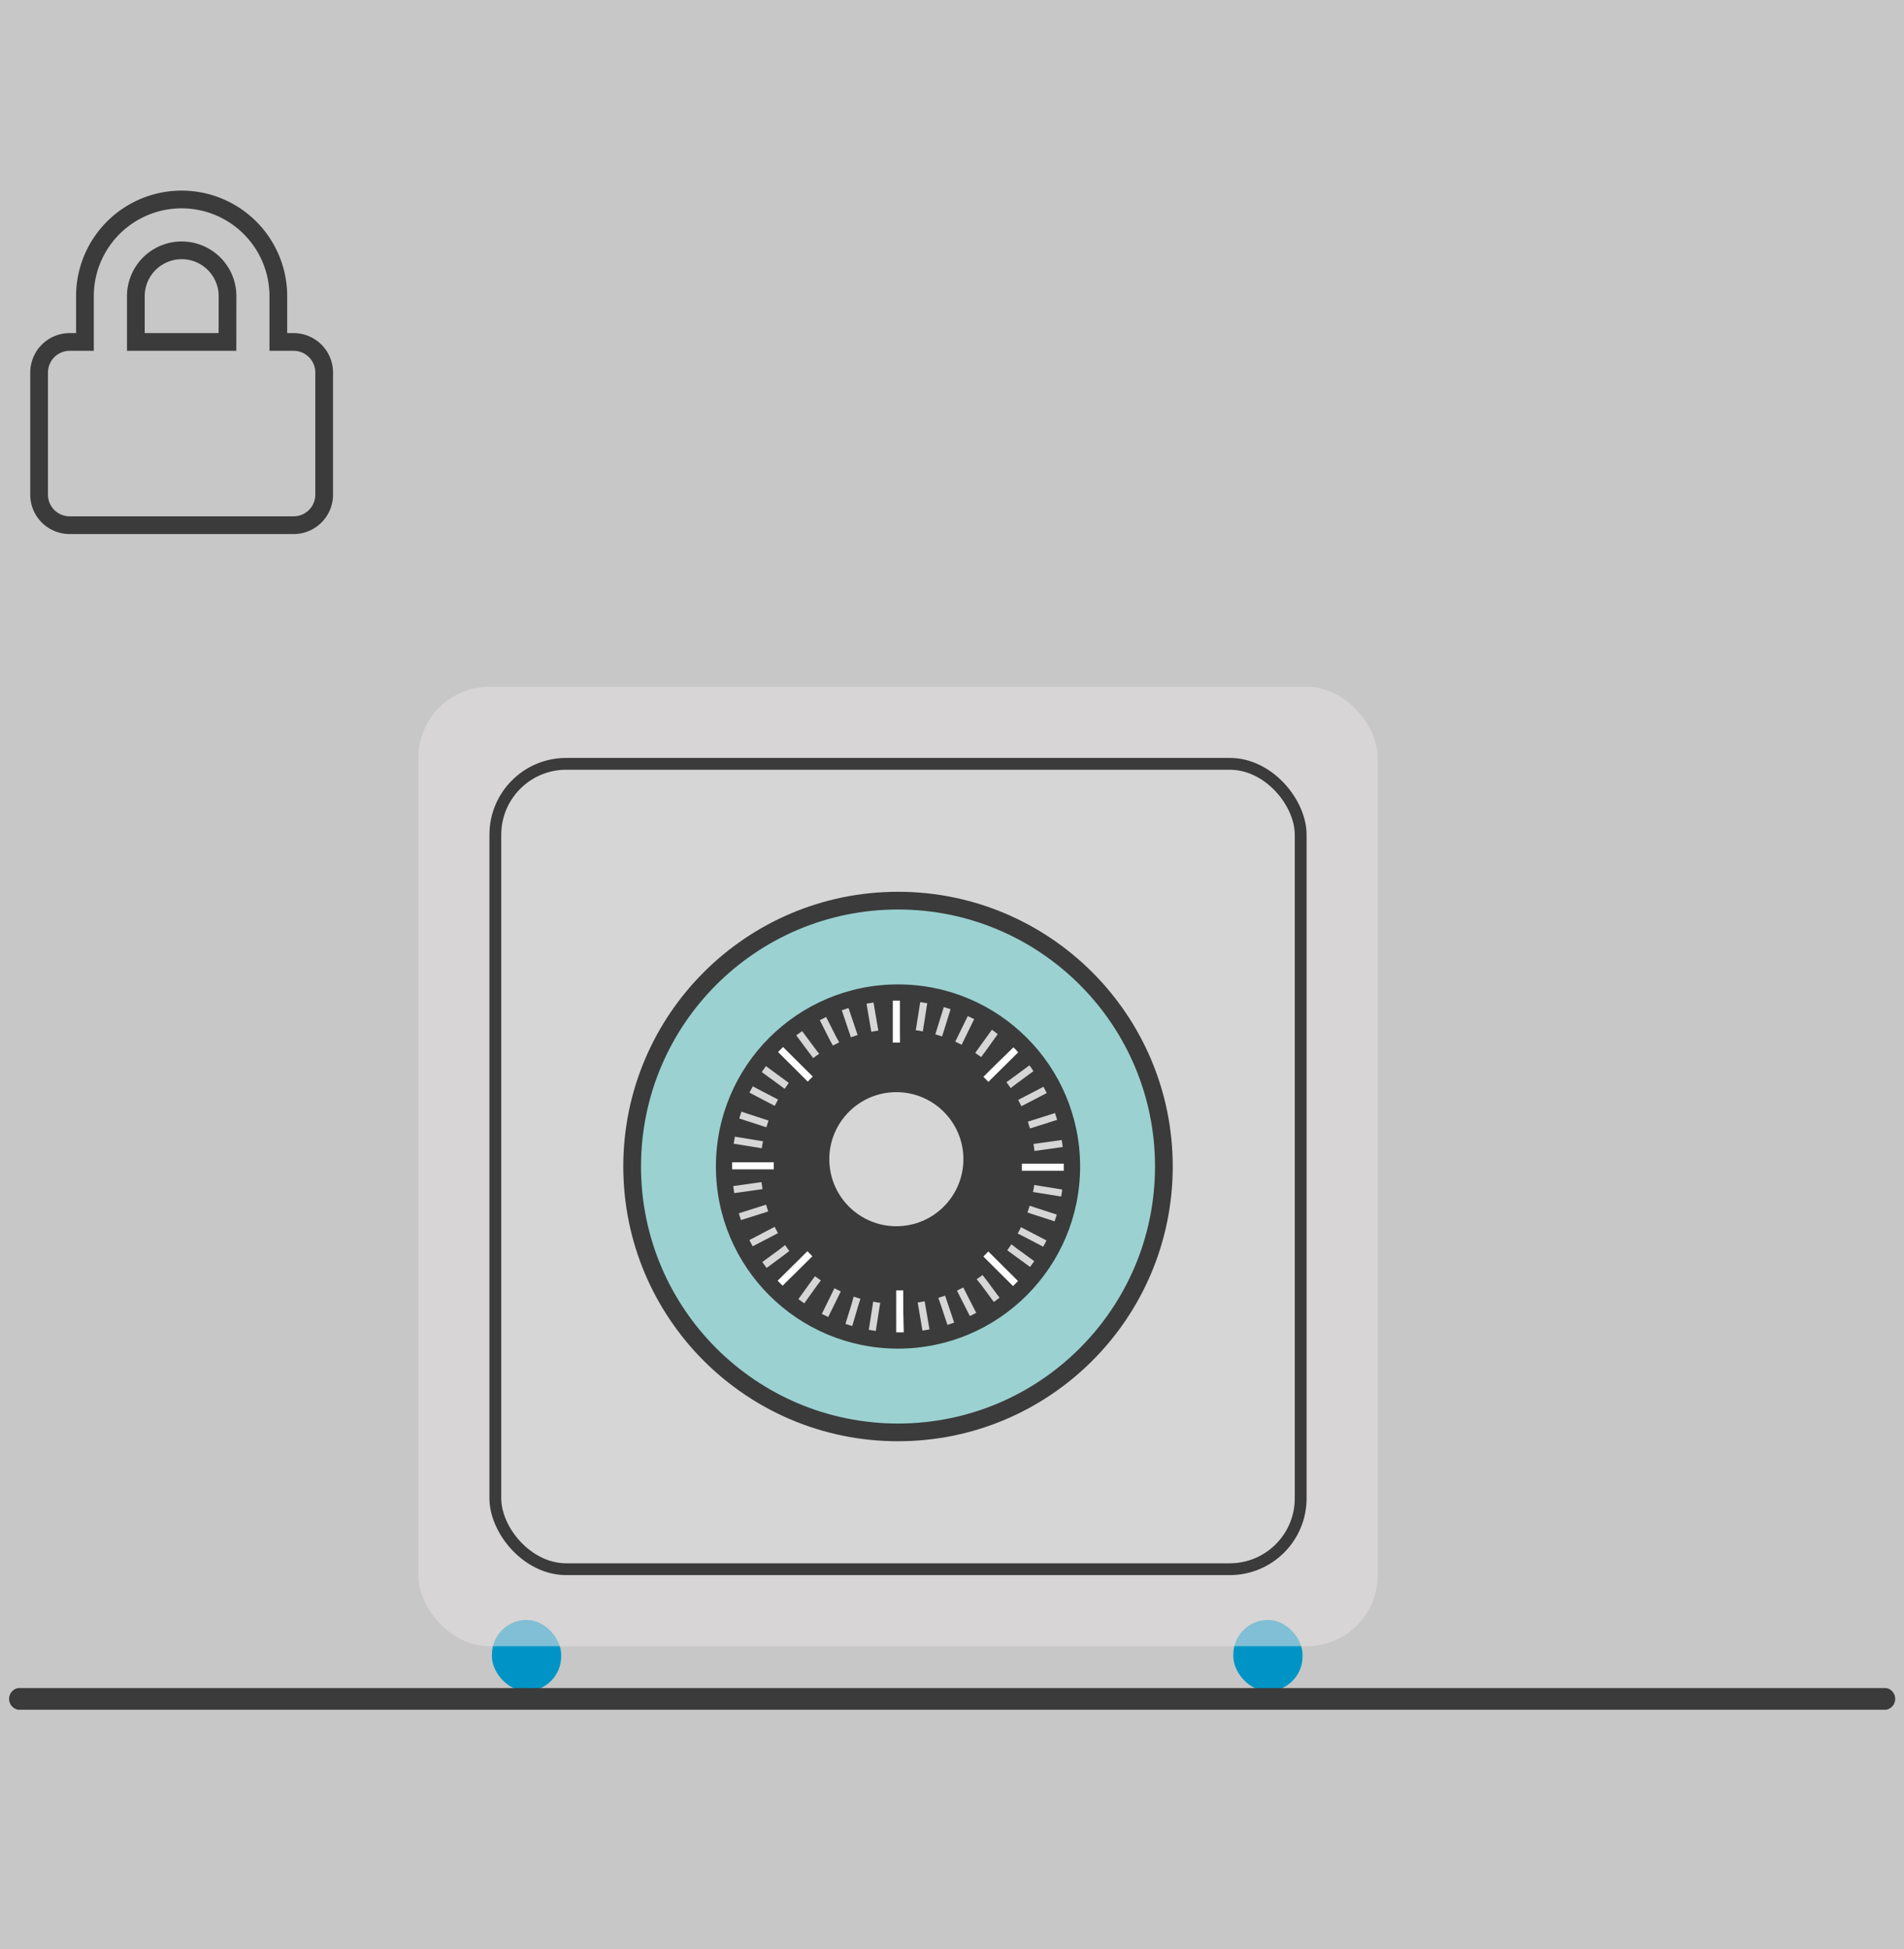 <svg xmlns="http://www.w3.org/2000/svg" viewBox="0 0 322.34 329.91"><rect x="0" y="0" width="322.34" height="329.91" fill="#808080" stroke="none"/><defs><style>.a,.h{fill:#fff;}.a,.d{opacity:0.56;}.b{fill:#0094c6;}.c{fill:#3b3b3b;}.d{fill:#e5e1e1;}.e,.g{fill:#d6d6d6;}.e,.f,.i{stroke:#3b3b3b;stroke-miterlimit:10;}.e{stroke-width:2px;}.f{fill:#9bd1d1;}.f,.i{stroke-width:3px;}.i{fill:none;}</style></defs><title>1</title><rect class="a" width="322.34" height="329.91"/><rect class="b" x="83.28" y="274.24" width="11.72" height="12.05" rx="5.86"/><rect class="b" x="208.8" y="274.24" width="11.72" height="12.05" rx="5.86"/><path class="c" d="M3.05,289.44H319.34a1.87,1.87,0,0,0,0-3.67H3.05a1.87,1.87,0,0,0,0,3.67"/><rect class="d" x="70.82" y="116.27" width="162.42" height="162.42" rx="12"/><rect class="e" x="83.86" y="129.31" width="136.34" height="136.34" rx="12"/><circle class="f" cx="152.03" cy="197.48" r="45.01"/><circle class="c" cx="152.03" cy="197.48" r="30.83"/><path class="g" d="M137.23,217.06l-2.07,2.88,1,.7,2.06-2.88.75-1-1-.7Z"/><path class="g" d="M168.41,174.68l-.49-.35-2.07,2.87-.75,1.05c.33.23.66.46,1,.7l.75-1,2.06-2.88Z"/><path class="g" d="M128.88,189.3l-3.36-1.1-.37,1.15,3.36,1.09,1.23.4c.11-.38.24-.76.37-1.14Z"/><path class="g" d="M175.18,205.67l3.36,1.09.18-.57.19-.57-3.36-1.09-1.23-.41c-.12.39-.24.77-.38,1.15Z"/><path class="g" d="M128.46,204.33l-3.38,1.07.36,1.15,3.38-1.07,1.23-.39c-.13-.38-.25-.76-.36-1.15Z"/><path class="g" d="M178.79,189l-.18-.57-3.37,1.07-1.23.39c.13.38.25.76.36,1.15l1.23-.39,3.37-1.07Z"/><path class="g" d="M137.91,177.4l-2.11-2.84-1,.71,2.11,2.85.77,1c.31-.25.63-.48,1-.72Z"/><path class="g" d="M166.15,217.56l2.1,2.85.48-.36.49-.36-2.11-2.84-.77-1c-.32.24-.64.48-1,.71Z"/><path class="g" d="M159.78,170.49l-1.05,3.38-.38,1.23c.38.11.77.23,1.14.36l.39-1.23,1.05-3.38Z"/><path class="g" d="M144.18,220.74l-1.05,3.38.57.18.58.18,1-3.38.39-1.24c-.39-.11-.77-.22-1.15-.35Z"/><path class="g" d="M131.91,211.56l-2.85,2.09.72,1,2.85-2.1,1-.77c-.24-.31-.48-.63-.71-1Z"/><path class="g" d="M174.63,180.83l-.35-.48-2.85,2.1-1.05.76c.25.32.49.64.72,1l1-.77,2.85-2.1Z"/><path class="g" d="M132.53,182.58l-2.86-2.09-.71,1,2.87,2.09,1,.75c.23-.33.46-.65.71-1Z"/><path class="g" d="M171.52,212.39l2.87,2.09.35-.49.36-.48-2.87-2.09-1-.76c-.23.33-.47.66-.71,1Z"/><path class="g" d="M144.78,174l-1.13-3.35-1.14.38,1.13,3.35.41,1.22,1.14-.38Z"/><path class="g" d="M159.28,220.94l1.12,3.35.57-.19.57-.19-1.13-3.36-.41-1.21-1.14.38Z"/><path class="g" d="M155.79,169.65l-.55,3.5-.2,1.28c.4,0,.8.11,1.19.18l.2-1.27.55-3.5Z"/><path class="g" d="M147.63,221.63l-.55,3.5.59.09.6.1.54-3.5.21-1.28c-.4,0-.8-.11-1.19-.19Z"/><path class="g" d="M130.58,185.55l-3.14-1.64-.56,1.06,3.14,1.65,1.14.59c.18-.36.37-.71.56-1.06Z"/><path class="g" d="M173.48,209.42l3.13,1.64.28-.53.28-.53L174,208.35l-1.15-.6c-.17.36-.36.72-.56,1.07Z"/><path class="g" d="M176.41,194.67l3.51-.49-.09-.6-.08-.59-3.5.49-1.28.18c.06.39.12.79.16,1.19Z"/><path class="g" d="M127.64,200.3l-3.5.49.16,1.19,3.51-.49,1.28-.18c-.06-.4-.12-.79-.17-1.19Z"/><path class="g" d="M162.59,219.64l1.61,3.16.53-.27.54-.28-1.61-3.15-.58-1.15c-.35.19-.71.37-1.07.54Z"/><path class="g" d="M141.46,175.33l-1.6-3.16-1.07.54,1.6,3.16L141,177c.35-.19.71-.37,1.07-.54Z"/><path class="g" d="M164.38,172.27l-.54-.26-1.55,3.17-.57,1.16,1.08.53.57-1.16,1.55-3.18Z"/><path class="g" d="M140.69,219.26l-1.56,3.17,1.08.53,1.56-3.17.57-1.17c-.37-.16-.73-.34-1.08-.53Z"/><path class="g" d="M130,208.29l-3.13,1.64.55,1.06,3.14-1.63,1.15-.6c-.2-.35-.38-.71-.56-1.07Z"/><path class="g" d="M176.93,184.51l-.28-.53-3.13,1.63-1.15.6c.19.35.38.7.55,1.06l1.15-.59,3.14-1.64Z"/><path class="g" d="M176.16,202l3.49.56.1-.59.09-.59-3.49-.57-1.28-.2c0,.39-.12.79-.19,1.18Z"/><path class="g" d="M127.9,193l-3.49-.57-.2,1.19,3.5.56,1.28.21c0-.4.11-.79.19-1.18Z"/><path class="g" d="M148.48,173.2l-.6-3.49-1.18.2.59,3.49.22,1.27c.39-.08.79-.14,1.19-.2Z"/><path class="g" d="M155.58,221.77l.59,3.49.6-.1.59-.1-.6-3.49-.22-1.27-1.18.2Z"/><path class="h" d="M152.35,174.24l0-1.29,0-3.55h-1.2l0,3.55,0,1.29,0,2.26.61,0c.2,0,.4,0,.6,0Z"/><path class="h" d="M152.92,222v-1.29l0-2.26-.6,0h-.6l0,2.26V222l0,3.55H153Z"/><path class="h" d="M131,197.36v-.6H127.5l-3.55,0v1.2l3.54,0H131c0-.07,0-.15,0-.22S131,197.49,131,197.36Z"/><path class="h" d="M176.57,197H173v.22c0,.13,0,.25,0,.38s0,.4,0,.6h3.55l3.54,0v-1.2Z"/><path class="h" d="M172,177.73l-.43-.42L169,179.8l-.92.91-1.6,1.59a5.66,5.66,0,0,1,.43.42l.42.43,1.6-1.59.92-.91,2.52-2.49Z"/><path class="h" d="M137.11,212.25c-.14-.14-.29-.28-.42-.43l-1.6,1.59-.92.91-2.52,2.49.84.85,2.52-2.49.92-.91,1.6-1.59Z"/><path class="h" d="M136,180.66l-.92-.91-2.51-2.5-.85.85,2.52,2.5.91.91,1.6,1.6.42-.44.43-.42Z"/><path class="h" d="M169.84,214.37l-.92-.92-1.6-1.59c-.13.15-.27.29-.41.43s-.29.29-.43.42l1.6,1.6.91.91,2.52,2.5.42-.43.42-.42Z"/><circle class="g" cx="151.75" cy="196.24" r="11.35"/><path class="i" d="M49.71,57.89H47.12V50.14a16.37,16.37,0,1,0-32.74,0v7.75H11.79a5.18,5.18,0,0,0-5.17,5.17V83.74a5.17,5.17,0,0,0,5.17,5.17H49.71a5.17,5.17,0,0,0,5.17-5.17V63.06A5.18,5.18,0,0,0,49.71,57.89Zm-11.2,0H23V50.14a7.76,7.76,0,0,1,15.52,0Z"/></svg>
